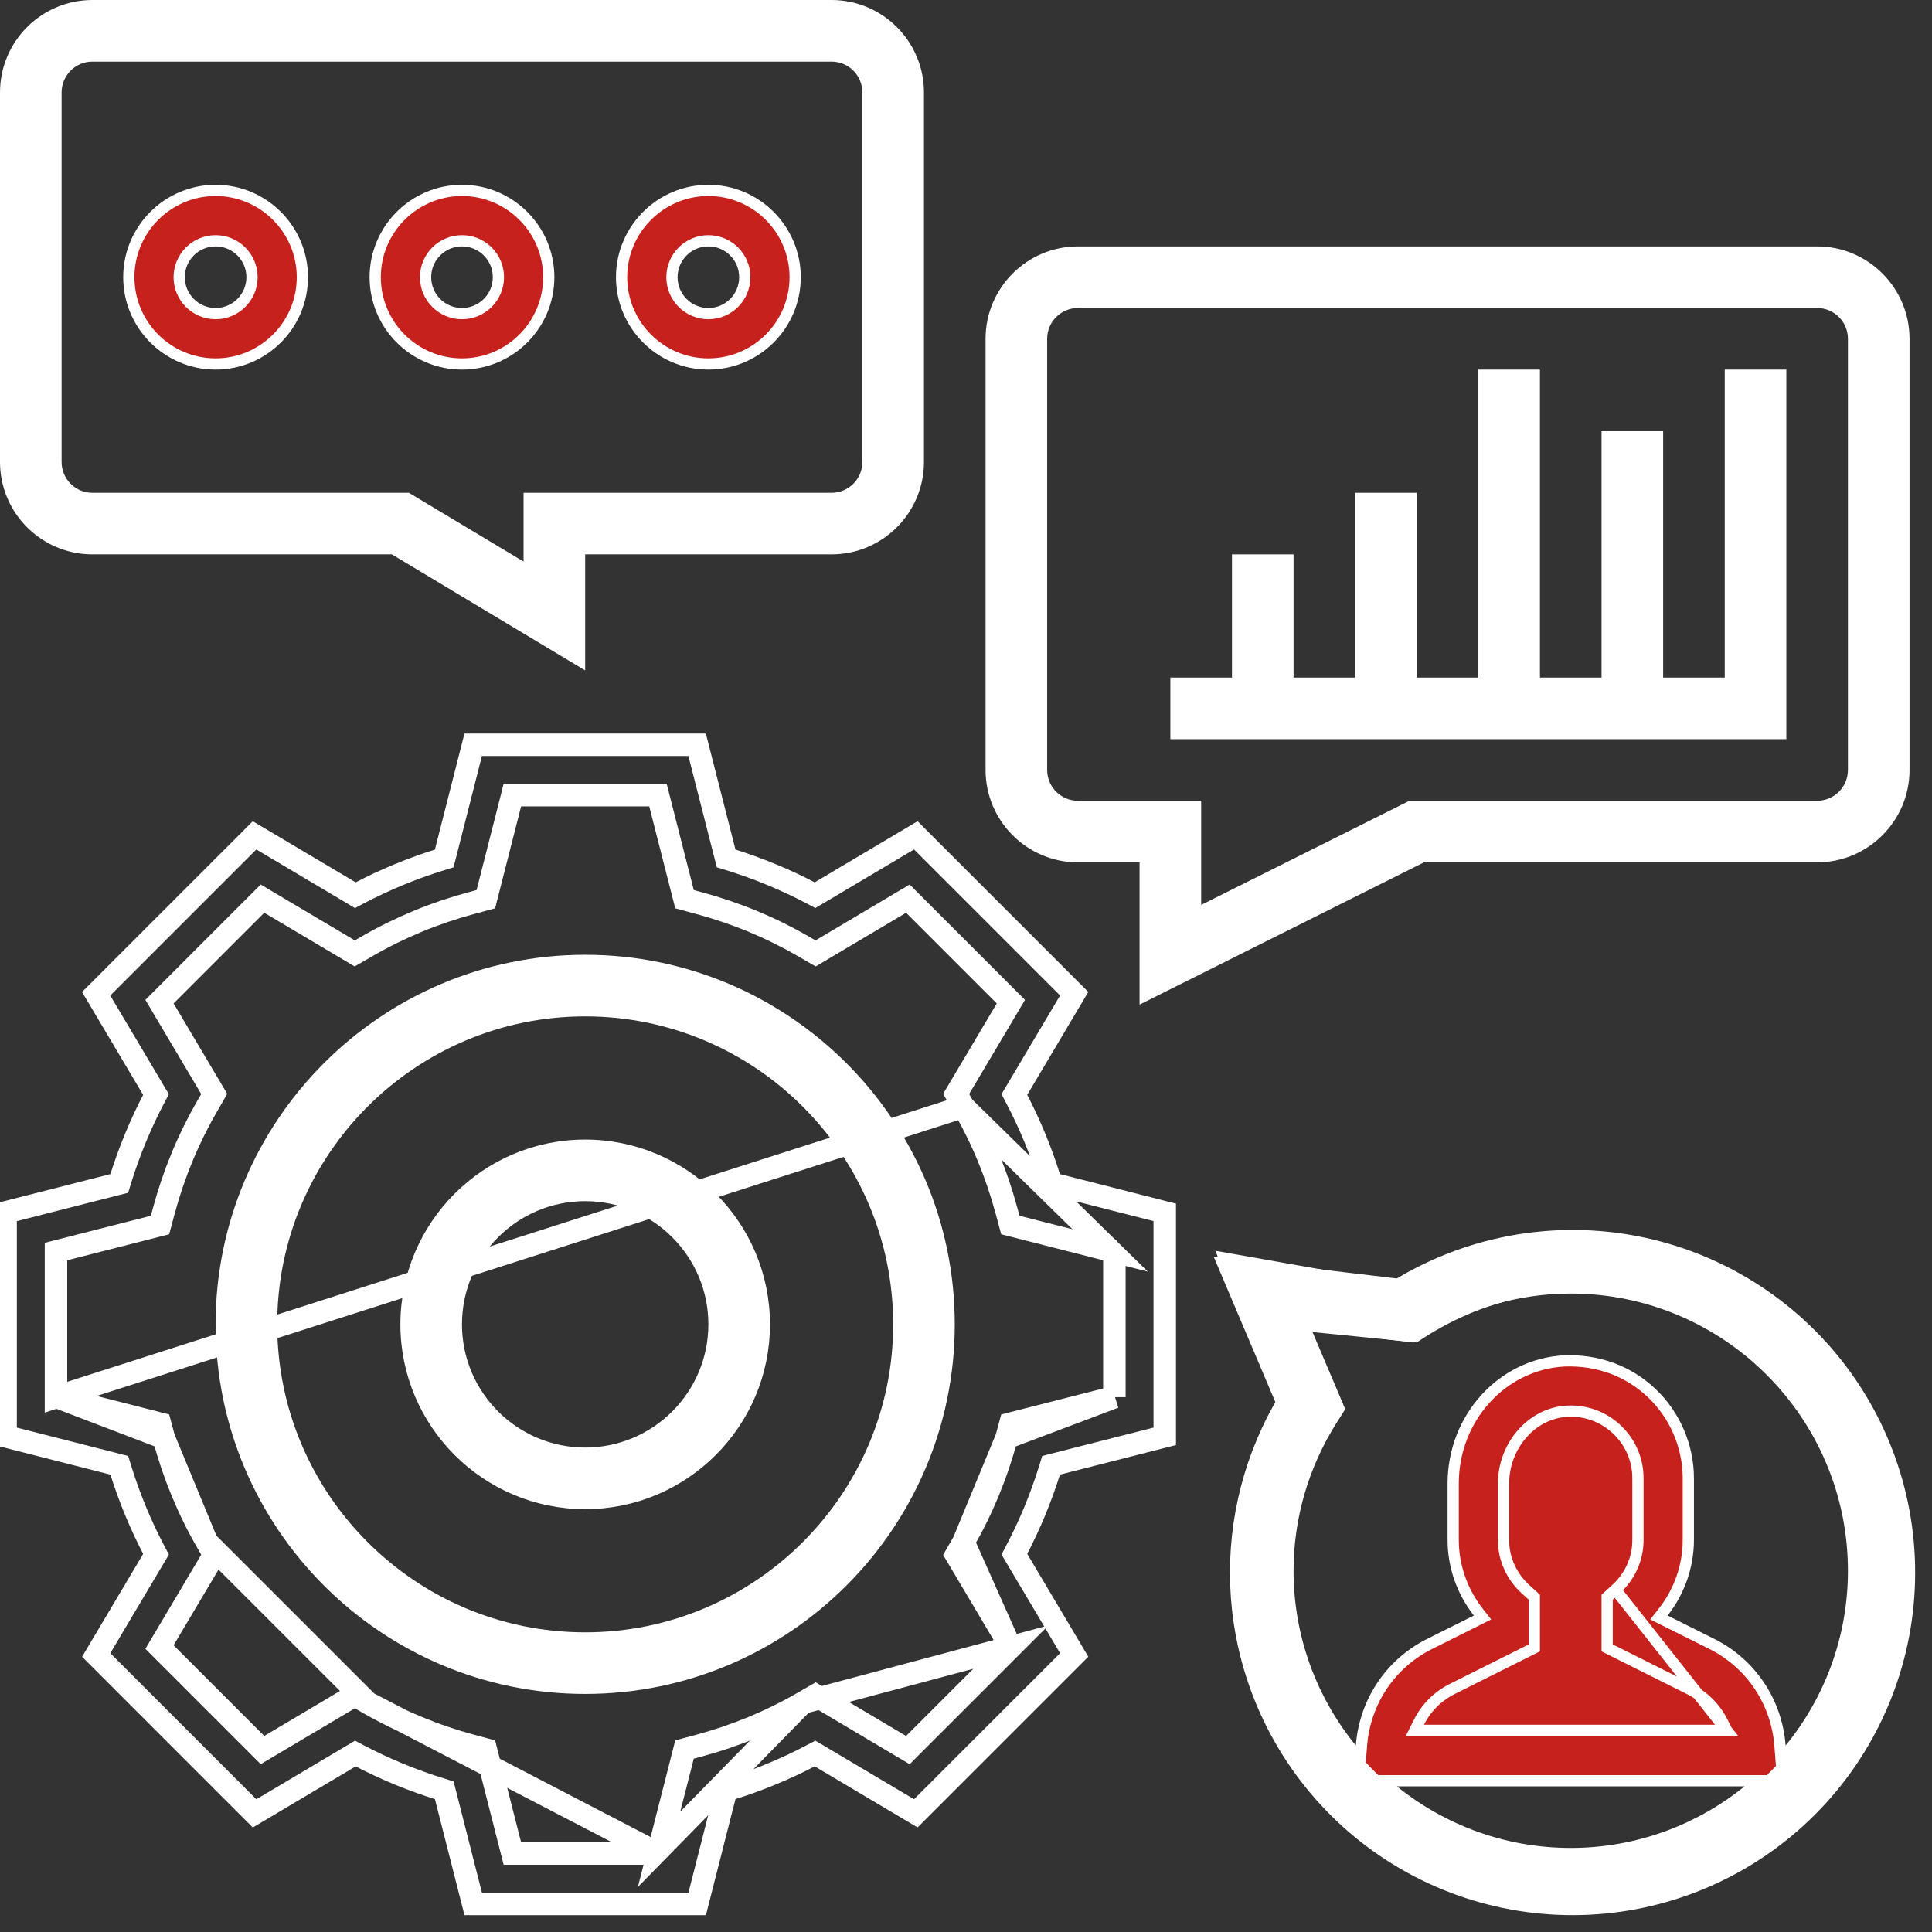 <svg width="86" height="86" viewBox="0 0 86 86" fill="none" xmlns="http://www.w3.org/2000/svg">
    <rect x="0" y="0" width="86" height="86" fill="#333333" stroke="none"/>
    <path d="M49.605 62.194L49.417 62.242L44.974 63.375L44.803 64.007L49.605 62.194ZM49.605 62.194V61.999M49.605 62.194V61.999M49.605 61.999V55.904V55.71M49.605 61.999V55.71M44.998 73.318L44.861 73.455L40.55 77.765L40.413 77.903L40.246 77.804L36.306 75.465L35.737 75.793L44.998 73.318ZM44.998 73.318L44.899 73.151M44.998 73.318L44.899 73.151M44.899 73.151L42.561 69.21L42.888 68.642M44.899 73.151L42.888 68.642M29.29 82.508H29.096H23.002H22.808L22.76 82.32L21.627 77.877L20.995 77.707C19.36 77.268 17.801 76.624 16.36 75.791L29.29 82.508ZM29.29 82.508L29.338 82.32M29.29 82.508L29.338 82.32M29.338 82.32L30.47 77.878L31.102 77.708C32.736 77.268 34.296 76.625 35.737 75.793L29.338 82.32ZM2.492 62.194V61.999V55.905V55.711L2.68 55.663L7.123 54.53L7.293 53.898C7.732 52.264 8.377 50.704 9.209 49.263L9.536 48.695L7.198 44.754L7.099 44.587L7.236 44.45L11.546 40.139L11.684 40.002L11.851 40.101L15.791 42.44L16.36 42.112C17.8 41.28 19.36 40.637 20.994 40.197C20.994 40.197 20.994 40.197 20.994 40.197L21.627 40.026L22.759 35.584L22.806 35.395H23.001H29.095H29.289L29.337 35.584L30.47 40.026L31.102 40.197C31.102 40.197 31.102 40.197 31.102 40.197C32.737 40.636 34.296 41.28 35.737 42.112C35.737 42.112 35.737 42.112 35.737 42.112L36.306 42.44L40.246 40.101L40.413 40.002L40.55 40.139L44.861 44.45L44.998 44.587L44.899 44.754L42.561 48.695L42.888 49.263L2.492 62.194ZM2.492 62.194L2.68 62.242M2.492 62.194L2.68 62.242M2.68 62.242L7.123 63.374L7.293 64.006C7.293 64.006 7.293 64.006 7.293 64.006M2.68 62.242L7.293 64.006M49.605 55.71L49.417 55.662M49.605 55.71L49.417 55.662M49.417 55.662L44.974 54.53L44.803 53.898C44.363 52.264 43.72 50.704 42.888 49.263L49.417 55.662ZM42.888 68.642L42.888 68.642C43.72 67.201 44.365 65.641 44.803 64.007L42.888 68.642ZM7.293 64.006C7.734 65.64 8.376 67.199 9.209 68.64L7.293 64.006ZM45.224 48.599L45.153 48.72L45.218 48.844C45.839 50.02 46.35 51.26 46.745 52.543L46.787 52.677L46.923 52.712L51.847 53.967V63.936L46.924 65.19L46.788 65.225L46.747 65.359C46.351 66.642 45.839 67.882 45.218 69.058L45.153 69.182L45.224 69.303L47.816 73.668L40.766 80.718L36.401 78.126L36.28 78.055L36.156 78.12C34.98 78.741 33.74 79.253 32.457 79.649L32.323 79.69L32.288 79.826L31.034 84.75H21.064L19.81 79.827L19.776 79.692L19.642 79.65C18.358 79.254 17.118 78.742 15.942 78.122L15.818 78.056L15.697 78.128L11.332 80.72L4.282 73.669L6.874 69.304L6.945 69.184L6.88 69.06C6.259 67.884 5.747 66.644 5.351 65.36L5.31 65.226L5.174 65.191L0.25 63.937V53.968L5.173 52.713L5.309 52.679L5.35 52.545C5.746 51.261 6.258 50.021 6.879 48.845L6.944 48.721L6.872 48.601L4.28 44.235L11.331 37.185L15.696 39.777L15.816 39.849L15.94 39.783C17.116 39.163 18.357 38.65 19.64 38.255L19.774 38.213L19.809 38.077L21.063 33.153H31.032L32.288 38.076L32.323 38.212L32.457 38.253C33.74 38.649 34.98 39.161 36.156 39.782L36.28 39.847L36.401 39.776L40.766 37.184L47.816 44.234L45.224 48.599ZM15.791 75.464L16.36 75.791L9.209 68.641L9.536 69.209L7.198 73.149L7.099 73.316L7.236 73.454L11.546 77.764L11.684 77.901L11.851 77.802L15.791 75.464Z"
          fill="transparent" stroke="white" stroke-width="1"/>
    <path d="M9.847 58.952C9.847 50.018 17.115 42.75 26.048 42.75C34.982 42.75 42.25 50.018 42.25 58.952C42.25 67.885 34.982 75.153 26.048 75.153C17.115 75.153 9.847 67.885 9.847 58.952ZM12.089 58.952C12.089 66.649 18.351 72.911 26.048 72.911C33.746 72.911 40.008 66.649 40.008 58.952C40.008 51.254 33.746 44.992 26.048 44.992C18.351 44.992 12.089 51.254 12.089 58.952Z"
          fill="white" stroke="white" stroke-width="0.5"/>
    <path d="M18.073 58.952C18.073 54.553 21.65 50.976 26.048 50.976C30.447 50.976 34.024 54.553 34.024 58.952C34.024 63.35 30.447 66.928 26.048 66.928C21.65 66.928 18.073 63.35 18.073 58.952ZM20.314 58.952C20.314 62.114 22.886 64.686 26.048 64.686C29.211 64.686 31.782 62.114 31.782 58.952C31.782 55.789 29.211 53.218 26.048 53.218C22.886 53.218 20.314 55.789 20.314 58.952Z"
          fill="white" stroke="white" stroke-width="0.5"/>
    <path d="M50.976 38.387V38.137H50.726H47.984C45.854 38.137 44.121 36.404 44.121 34.274V15.081C44.121 12.951 45.854 11.218 47.984 11.218H80.887C83.017 11.218 84.75 12.951 84.75 15.081V34.274C84.75 36.404 83.017 38.137 80.887 38.137H63.388H63.329L63.276 38.163L50.976 44.314V38.387ZM47.984 35.895H53.218V40.282V40.686L53.58 40.505L62.8 35.895H80.887C81.782 35.895 82.508 35.169 82.508 34.274V15.081C82.508 14.186 81.782 13.46 80.887 13.46H47.984C47.089 13.46 46.363 14.186 46.363 15.081V34.274C46.363 35.169 47.089 35.895 47.984 35.895Z"
          fill="white" stroke="white" stroke-width="0.5"/>
    <path d="M17.572 24.463L17.512 24.427H17.443H4.113C1.983 24.427 0.25 22.694 0.25 20.564V4.113C0.25 1.983 1.983 0.25 4.113 0.25H37.016C39.146 0.25 40.879 1.983 40.879 4.113V20.564C40.879 22.694 39.146 24.427 37.016 24.427H26.048H25.798V24.677V29.4L17.572 24.463ZM23.556 22.186H37.016C37.911 22.186 38.637 21.459 38.637 20.564V4.113C38.637 3.218 37.911 2.492 37.016 2.492H4.113C3.218 2.492 2.492 3.218 2.492 4.113V20.564C2.492 21.459 3.218 22.186 4.113 22.186H18.133L23.178 25.211L23.556 25.438V24.997V22.186Z"
          fill="white" stroke="white" stroke-width="0.5"/>
    <path d="M76.774 30.411H77.024V30.161V16.702H79.266V32.653H52.347V30.411H54.839H55.089V30.161V24.927H57.331V30.161V30.411H57.581H60.323H60.573V30.161V22.186H62.815V30.161V30.411H63.065H65.806H66.056V30.161V16.702H68.298V30.161V30.411H68.548H71.29H71.54V30.161V19.444H73.782V30.161V30.411H74.032H76.774Z"
          fill="white" stroke="white" stroke-width="0.5"/>
    <path d="M13.46 12.339C13.46 14.469 11.726 16.202 9.597 16.202C7.467 16.202 5.734 14.469 5.734 12.339C5.734 10.21 7.467 8.476 9.597 8.476C11.726 8.476 13.46 10.21 13.46 12.339ZM11.218 12.339C11.218 11.444 10.492 10.718 9.597 10.718C8.702 10.718 7.976 11.444 7.976 12.339C7.976 13.234 8.702 13.96 9.597 13.96C10.492 13.96 11.218 13.234 11.218 12.339Z"
          fill="#C6211C" stroke="white" stroke-width="0.5"/>
    <path d="M24.427 12.339C24.427 14.469 22.694 16.202 20.564 16.202C18.435 16.202 16.702 14.469 16.702 12.339C16.702 10.21 18.435 8.476 20.564 8.476C22.694 8.476 24.427 10.21 24.427 12.339ZM22.186 12.339C22.186 11.444 21.459 10.718 20.564 10.718C19.67 10.718 18.944 11.444 18.944 12.339C18.944 13.234 19.67 13.96 20.564 13.96C21.459 13.96 22.186 13.234 22.186 12.339Z"
          fill="#C6211C" stroke="white" stroke-width="0.5"/>
    <path d="M35.395 12.339C35.395 14.469 33.662 16.202 31.532 16.202C29.403 16.202 27.669 14.469 27.669 12.339C27.669 10.21 29.403 8.476 31.532 8.476C33.662 8.476 35.395 10.21 35.395 12.339ZM33.153 12.339C33.153 11.444 32.427 10.718 31.532 10.718C30.637 10.718 29.911 11.444 29.911 12.339C29.911 13.234 30.637 13.96 31.532 13.96C32.427 13.96 33.153 13.234 33.153 12.339Z"
          fill="#C6211C" stroke="white" stroke-width="0.5"/>
    <path d="M76.859 77.024H76.455H63.385H62.981L63.162 76.663C63.476 76.032 63.991 75.508 64.649 75.18C64.649 75.18 64.649 75.18 64.649 75.18L68.298 73.354V71.096L67.929 70.762C67.929 70.762 67.929 70.762 67.929 70.762C67.285 70.183 66.927 69.395 66.927 68.549V66.04C66.927 64.362 68.177 62.903 69.756 62.819C70.577 62.772 71.379 63.065 71.98 63.638C72.579 64.208 72.911 64.978 72.911 65.807V68.549C72.911 69.395 72.553 70.183 71.91 70.762L76.859 77.024ZM76.859 77.024L76.678 76.663C76.364 76.032 75.85 75.508 75.191 75.18L71.54 73.354V71.096L71.91 70.762L76.859 77.024ZM62.263 57.171L62.347 57.181L62.419 57.138C64.701 55.795 67.283 55.089 69.919 55.089C78.096 55.089 84.75 61.743 84.75 69.919C84.75 78.096 78.096 84.75 69.919 84.75C61.743 84.75 55.089 78.096 55.089 69.919C55.089 67.36 55.755 64.851 57.023 62.618L57.084 62.51L57.036 62.397L54.424 56.24L62.263 57.171ZM62.18 79.266H61.473L62.023 79.711C64.185 81.456 66.928 82.508 69.918 82.508C72.907 82.508 75.654 81.456 77.814 79.711L78.365 79.266H77.657H62.18ZM79.235 77.719L79.283 78.344L79.678 77.858C81.445 75.69 82.508 72.927 82.508 69.919C82.508 62.977 76.862 57.331 69.919 57.331C67.546 57.331 65.223 58.007 63.201 59.288L62.864 59.501L58.423 58.972L57.995 58.921L58.163 59.318L59.6 62.705L59.286 63.201C59.286 63.201 59.286 63.201 59.286 63.201C58.007 65.223 57.331 67.547 57.331 69.919C57.331 72.927 58.394 75.69 60.159 77.858L60.555 78.344L60.602 77.719C60.749 75.773 61.878 74.057 63.644 73.174C63.644 73.174 63.644 73.174 63.644 73.174L65.718 72.138L65.992 72.001L65.803 71.76C65.085 70.843 64.686 69.711 64.686 68.549V66.04C64.686 63.114 66.87 60.725 69.637 60.579C71.114 60.527 72.473 61.015 73.523 62.011C74.559 62.995 75.153 64.378 75.153 65.807V68.549C75.153 69.711 74.753 70.843 74.034 71.76L73.845 72.001L74.119 72.138L76.194 73.174C76.194 73.174 76.194 73.174 76.194 73.174C77.959 74.057 79.088 75.773 79.235 77.719Z"
          fill="#C6211C" stroke="white" stroke-width="0.5"/>
    <path fill-rule="evenodd" clip-rule="evenodd"
          d="M72.168 55.157C70.437 54.905 68.691 54.959 67.006 55.302C65.849 55.538 64.72 55.91 63.644 56.413C63.075 56.679 62.521 56.982 61.985 57.321L54.5 56L57.063 62.408C56.823 62.817 56.604 63.235 56.405 63.662C55.172 66.307 54.73 69.271 55.161 72.191C55.705 75.878 57.602 79.229 60.482 81.594C63.362 83.958 67.019 85.166 70.741 84.982C74.462 84.798 77.982 83.235 80.615 80.598C83.248 77.961 84.805 74.439 84.983 70.717C85.161 66.995 83.947 63.34 81.578 60.464C79.209 57.587 75.855 55.696 72.168 55.157ZM59.5 62.5C59.428 62.607 59.358 62.716 59.29 62.826C58.941 63.386 58.634 63.985 58.371 64.61C57.416 66.884 57.044 69.505 57.392 71.862C57.855 74.994 59.466 77.842 61.913 79.851C64.36 81.859 67.467 82.886 70.629 82.729C73.791 82.573 76.782 81.245 79.019 79.005C81.256 76.764 82.579 73.771 82.73 70.609C82.882 67.447 81.85 64.341 79.838 61.897C77.825 59.454 74.975 57.846 71.842 57.389C70.364 57.173 68.898 57.238 67.486 57.551C65.903 57.903 64.388 58.567 63 59.5L58 59L59.5 62.5Z"
          fill="white"/>
    <path d="M67.006 55.302L66.956 55.057V55.057L67.006 55.302ZM72.168 55.157L72.132 55.405V55.405L72.168 55.157ZM63.644 56.413L63.75 56.64L63.644 56.413ZM61.985 57.321L61.941 57.567L62.037 57.584L62.118 57.532L61.985 57.321ZM54.5 56L54.543 55.754L54.101 55.676L54.268 56.093L54.5 56ZM57.063 62.408L57.279 62.535L57.341 62.429L57.295 62.315L57.063 62.408ZM56.405 63.662L56.631 63.768L56.405 63.662ZM55.161 72.191L54.914 72.228L55.161 72.191ZM60.482 81.594L60.641 81.4L60.482 81.594ZM70.741 84.982L70.728 84.732L70.741 84.982ZM80.615 80.598L80.792 80.775L80.615 80.598ZM84.983 70.717L85.233 70.729L84.983 70.717ZM81.578 60.464L81.385 60.623L81.578 60.464ZM59.5 62.5L59.708 62.639L59.783 62.526L59.73 62.402L59.5 62.5ZM59.29 62.826L59.077 62.694L59.077 62.694L59.29 62.826ZM58.371 64.61L58.141 64.513L58.371 64.61ZM57.392 71.862L57.639 71.825L57.392 71.862ZM61.913 79.851L61.755 80.044L61.913 79.851ZM70.629 82.729L70.642 82.979L70.629 82.729ZM79.019 79.005L78.842 78.828L79.019 79.005ZM82.73 70.609L82.98 70.621V70.621L82.73 70.609ZM79.838 61.897L79.645 62.056V62.056L79.838 61.897ZM71.842 57.389L71.878 57.142L71.842 57.389ZM67.486 57.551L67.431 57.307L67.486 57.551ZM63 59.5L62.975 59.749L63.065 59.758L63.139 59.708L63 59.5ZM58 59L58.025 58.751L57.603 58.709L57.77 59.099L58 59ZM67.056 55.547C68.713 55.209 70.43 55.156 72.132 55.405L72.204 54.91C70.444 54.653 68.669 54.708 66.956 55.057L67.056 55.547ZM63.75 56.64C64.808 56.145 65.918 55.779 67.056 55.547L66.956 55.057C65.779 55.297 64.632 55.675 63.538 56.187L63.75 56.64ZM62.118 57.532C62.645 57.199 63.19 56.901 63.75 56.64L63.538 56.187C62.959 56.457 62.396 56.765 61.851 57.11L62.118 57.532ZM54.457 56.246L61.941 57.567L62.028 57.075L54.543 55.754L54.457 56.246ZM57.295 62.315L54.732 55.907L54.268 56.093L56.831 62.501L57.295 62.315ZM56.631 63.768C56.827 63.348 57.043 62.937 57.279 62.535L56.848 62.282C56.604 62.697 56.38 63.123 56.178 63.556L56.631 63.768ZM55.408 72.155C54.984 69.284 55.419 66.369 56.631 63.768L56.178 63.556C54.925 66.246 54.475 69.259 54.914 72.228L55.408 72.155ZM60.641 81.4C57.809 79.076 55.944 75.78 55.408 72.155L54.914 72.228C55.467 75.976 57.396 79.383 60.324 81.787L60.641 81.4ZM70.728 84.732C67.069 84.913 63.473 83.725 60.641 81.4L60.324 81.787C63.252 84.191 66.969 85.418 70.753 85.231L70.728 84.732ZM80.438 80.421C77.849 83.014 74.388 84.551 70.728 84.732L70.753 85.231C74.537 85.044 78.115 83.456 80.792 80.775L80.438 80.421ZM84.733 70.705C84.558 74.365 83.027 77.829 80.438 80.421L80.792 80.775C83.469 78.094 85.052 74.513 85.233 70.729L84.733 70.705ZM81.385 60.623C83.715 63.451 84.908 67.045 84.733 70.705L85.233 70.729C85.414 66.945 84.18 63.229 81.771 60.305L81.385 60.623ZM72.132 55.405C75.757 55.934 79.056 57.794 81.385 60.623L81.771 60.305C79.363 57.381 75.952 55.458 72.204 54.91L72.132 55.405ZM59.292 62.361C59.219 62.471 59.147 62.581 59.077 62.694L59.502 62.958C59.569 62.85 59.638 62.744 59.708 62.639L59.292 62.361ZM59.077 62.694C58.722 63.266 58.409 63.877 58.141 64.513L58.602 64.707C58.86 64.093 59.161 63.506 59.502 62.958L59.077 62.694ZM58.141 64.513C57.169 66.826 56.789 69.493 57.145 71.898L57.639 71.825C57.298 69.517 57.662 66.942 58.602 64.707L58.141 64.513ZM57.145 71.898C57.616 75.092 59.26 77.996 61.755 80.044L62.072 79.657C59.673 77.688 58.093 74.896 57.639 71.825L57.145 71.898ZM61.755 80.044C64.25 82.092 67.418 83.138 70.642 82.979L70.617 82.48C67.517 82.633 64.471 81.627 62.072 79.657L61.755 80.044ZM70.642 82.979C73.866 82.82 76.915 81.466 79.196 79.181L78.842 78.828C76.649 81.025 73.717 82.326 70.617 82.48L70.642 82.979ZM79.196 79.181C81.477 76.897 82.826 73.845 82.98 70.621L82.481 70.597C82.332 73.697 81.035 76.632 78.842 78.828L79.196 79.181ZM82.98 70.621C83.134 67.397 82.083 64.23 80.031 61.739L79.645 62.056C81.618 64.452 82.629 67.497 82.481 70.597L82.98 70.621ZM80.031 61.739C77.978 59.247 75.072 57.608 71.878 57.142L71.806 57.636C74.877 58.085 77.671 59.66 79.645 62.056L80.031 61.739ZM71.878 57.142C70.37 56.921 68.873 56.987 67.431 57.307L67.54 57.795C68.923 57.488 70.359 57.425 71.806 57.636L71.878 57.142ZM67.431 57.307C65.817 57.666 64.273 58.343 62.861 59.293L63.139 59.708C64.504 58.791 65.99 58.14 67.54 57.795L67.431 57.307ZM63.025 59.251L58.025 58.751L57.975 59.249L62.975 59.749L63.025 59.251ZM57.77 59.099L59.27 62.599L59.73 62.402L58.23 58.902L57.77 59.099Z"
          fill="white"/>
</svg>
